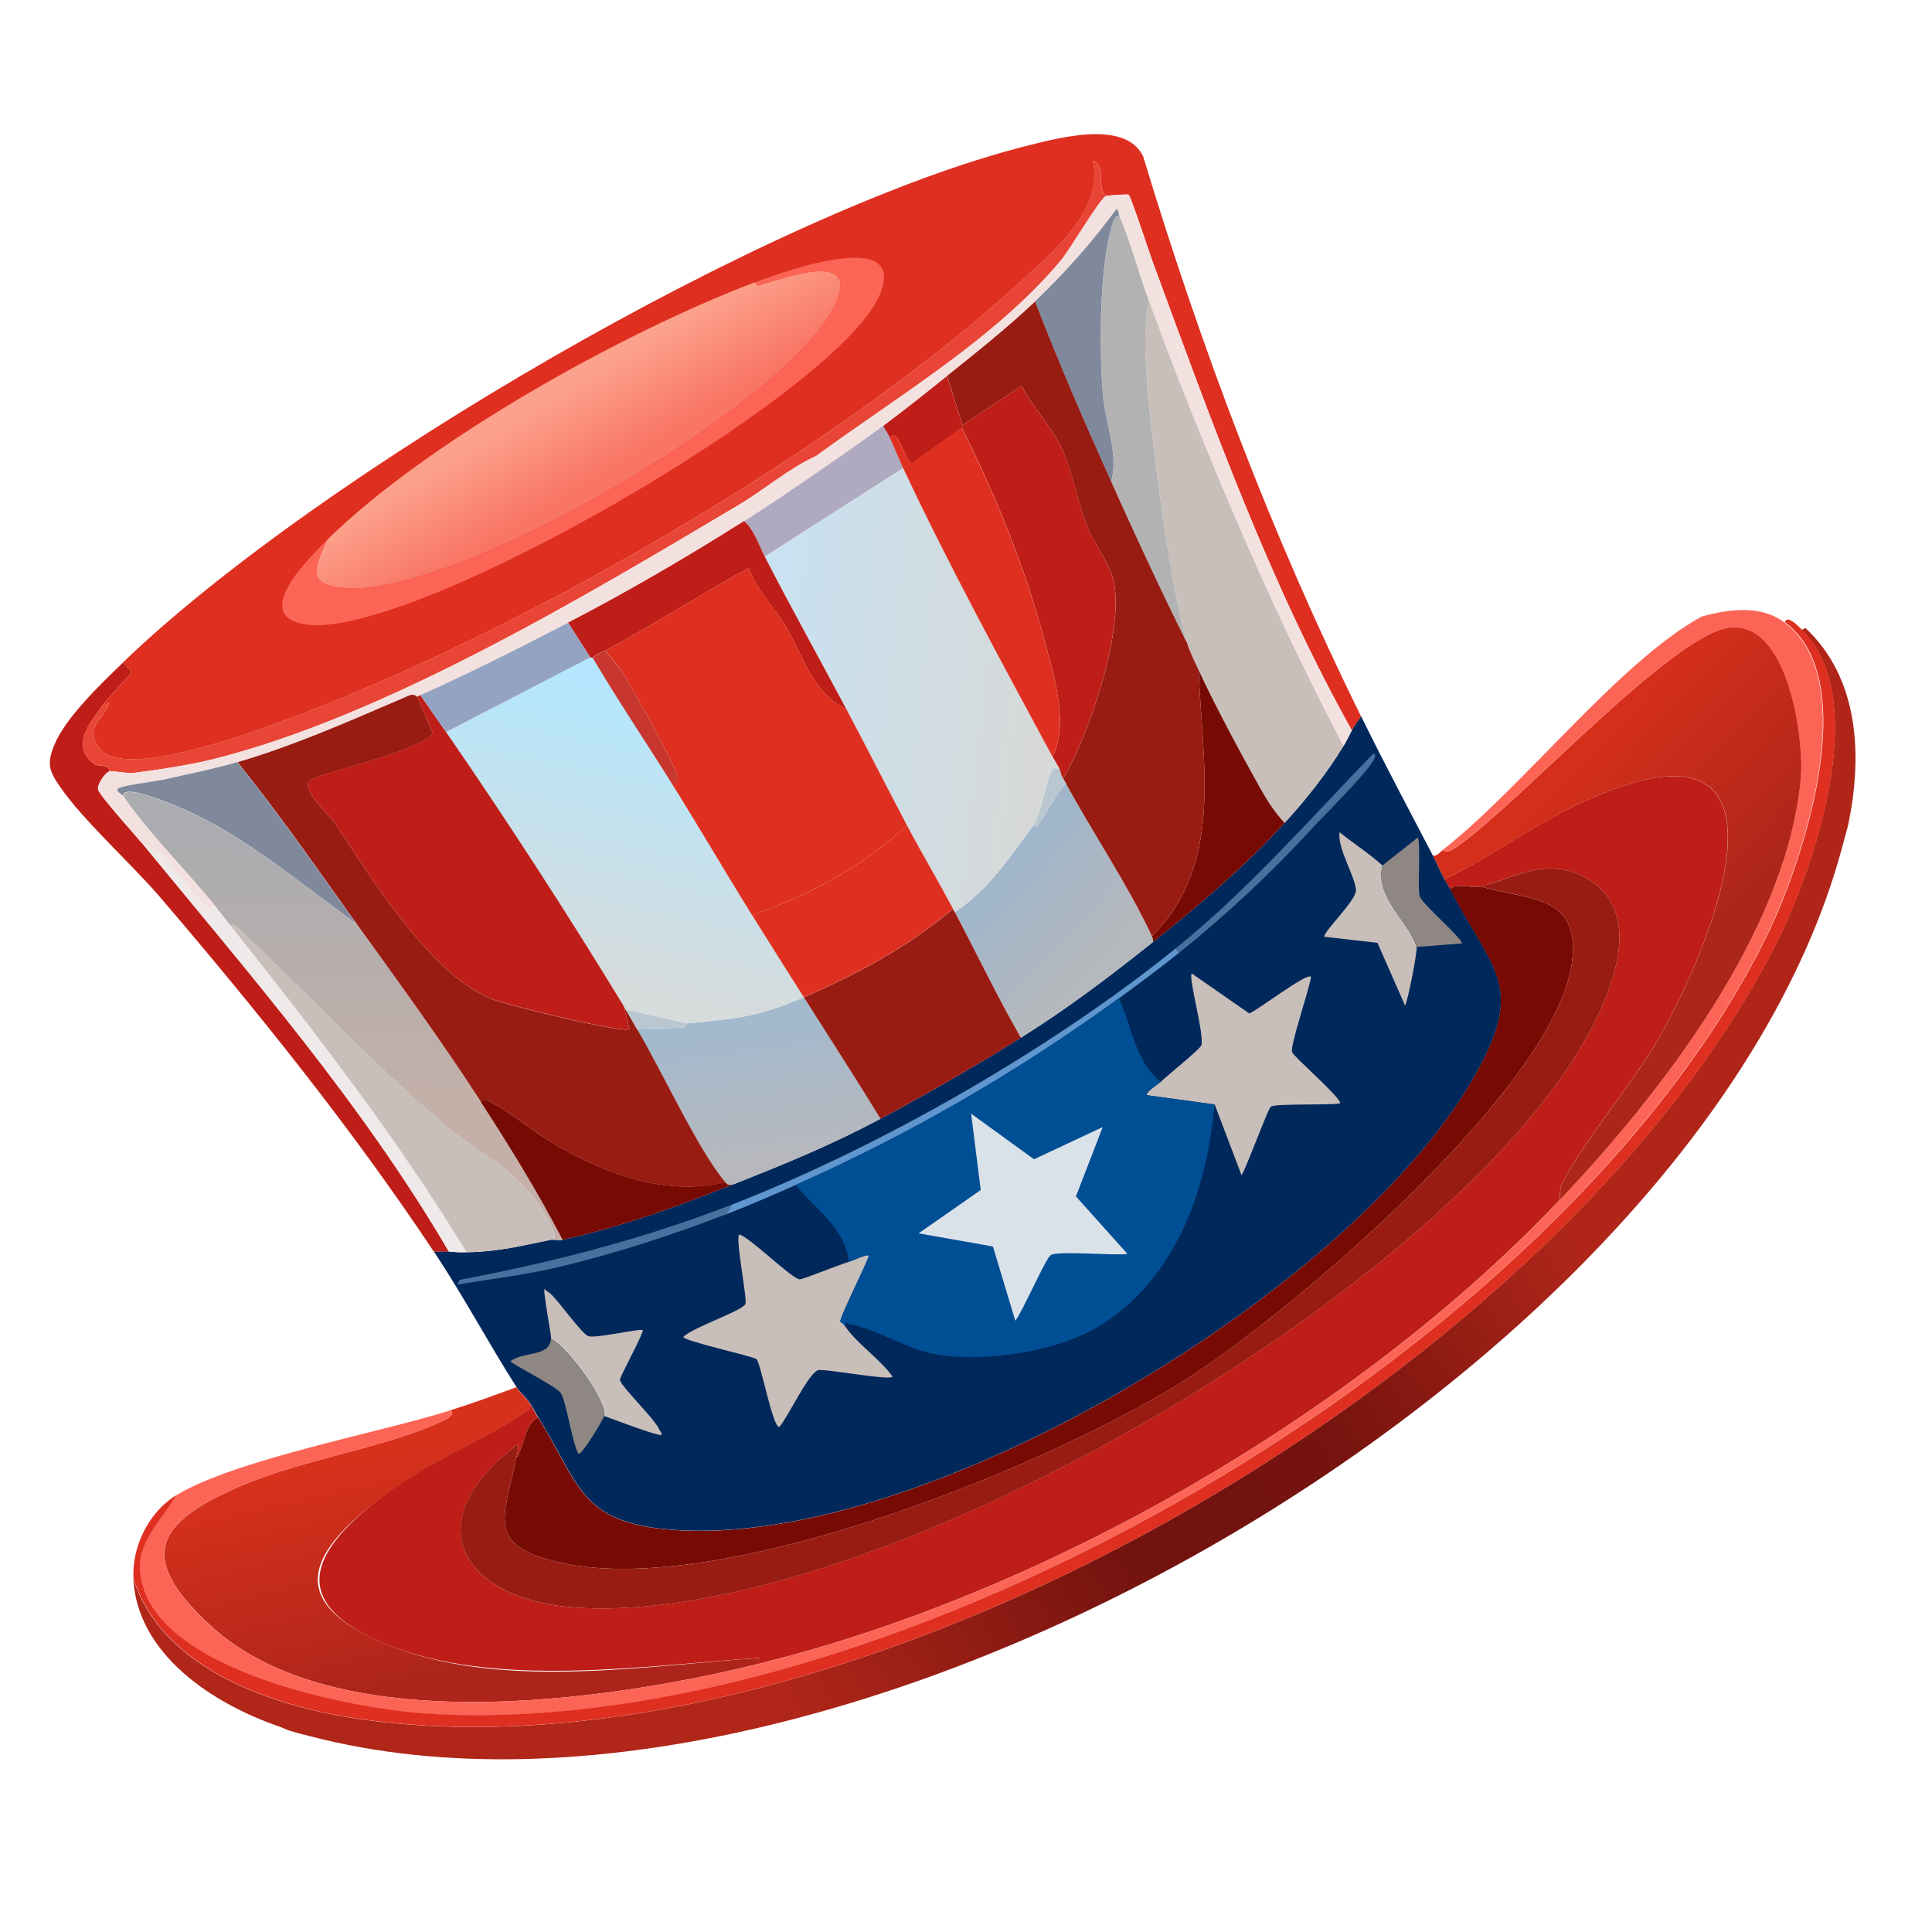 <svg width="32" height="32" viewBox="0 0 32 32" fill="none" xmlns="http://www.w3.org/2000/svg">
<g clip-path="url(#clip0_6413_76515)">
<path d="M29.848 10.431L29.902 10.4C30.804 11.244 30.847 12.537 30.611 13.666C30.597 13.729 30.571 13.808 30.554 13.878C30.54 13.931 30.524 13.991 30.509 14.047C30.505 14.061 30.501 14.075 30.497 14.089C28.113 22.769 13.859 31.025 5.148 28.76C5.042 28.733 4.914 28.702 4.81 28.67C4.748 28.65 4.687 28.619 4.625 28.597C3.535 28.222 2.273 27.409 2.207 26.142C2.681 27.662 4.563 28.28 6.001 28.48C14.082 29.609 25.653 22.874 29.361 15.743C30.017 14.481 31.029 11.604 29.844 10.433L29.848 10.431Z" fill="url(#paint0_linear_6413_76515)"/>
<path d="M7.453 23.361C7.823 23.245 8.189 23.11 8.552 22.977C8.606 23.063 8.727 23.165 8.79 23.267C8.781 23.363 8.77 23.343 8.701 23.39C8.058 23.83 7.249 24.147 6.588 24.61C5.342 25.482 4.47 26.424 6.364 27.219C8.257 28.014 10.664 27.586 12.587 27.461L12.524 27.569C10.022 28.178 5.55 28.832 3.483 26.921C2.252 25.786 2.583 25.218 3.988 24.612C5.017 24.168 6.369 23.987 7.355 23.525C7.398 23.505 7.564 23.412 7.455 23.36L7.453 23.361Z" fill="url(#paint1_linear_6413_76515)"/>
<path d="M25.82 19.89C25.851 19.836 25.844 19.671 25.847 19.659C26.166 18.976 27.057 17.939 27.484 17.18C28.498 15.384 29.953 11.509 26.119 13.331C25.361 13.692 24.681 14.204 23.924 14.563C23.856 14.432 23.801 14.302 23.734 14.173C23.807 14.179 23.844 14.119 23.895 14.08C23.997 14.141 24.089 14.052 24.181 13.987C25.173 13.283 27.649 10.574 28.604 10.4C29.614 10.216 29.896 12.229 29.828 12.922C29.58 15.444 27.521 18.103 25.825 19.89L25.82 19.89Z" fill="url(#paint2_linear_6413_76515)"/>
<path d="M7.453 23.361C7.562 23.413 7.396 23.506 7.353 23.526C6.365 23.989 5.016 24.171 3.985 24.613C2.581 25.219 2.251 25.784 3.48 26.922C5.55 28.832 10.02 28.179 12.522 27.57C17.273 26.411 22.45 23.439 25.819 19.893C27.516 18.107 29.575 15.448 29.823 12.925C29.891 12.234 29.608 10.219 28.598 10.403C27.645 10.579 25.169 13.285 24.175 13.99C24.084 14.055 23.992 14.144 23.89 14.083C25.231 13.033 26.811 10.967 28.183 10.213C28.625 10.09 29.16 10.012 29.559 10.312C30.858 11.28 29.85 14.287 29.273 15.471C25.896 22.407 14.782 28.859 7.086 28.389C5.797 28.309 2.33 27.641 2.309 25.956C2.304 25.491 2.708 25.141 2.91 24.772C3.88 24.178 6.255 23.737 7.448 23.364L7.453 23.361Z" fill="#FC6556"/>
<path d="M29.563 10.309C29.596 10.173 29.783 10.368 29.848 10.431C31.03 11.603 30.021 14.479 29.365 15.741C25.657 22.872 14.086 29.607 6.005 28.478C4.567 28.278 2.685 27.66 2.211 26.139C2.184 25.622 2.461 25.047 2.917 24.767C2.715 25.137 2.312 25.489 2.317 25.951C2.336 27.637 5.803 28.306 7.094 28.384C14.79 28.855 25.905 22.404 29.281 15.467C29.857 14.283 30.866 11.277 29.567 10.307L29.563 10.309Z" fill="#DE2F20"/>
<path d="M8.913 23.48C8.678 23.586 8.689 23.965 8.551 24.151C8.565 24.084 8.594 23.986 8.578 23.921C6.883 25.184 7.615 26.511 9.571 26.629C14.449 26.927 23.753 21.498 26.203 17.313C26.663 16.53 27.326 15.054 26.208 14.511C25.564 14.198 25.084 14.549 24.524 14.681C24.356 14.721 24.158 14.614 24.015 14.725C23.985 14.67 23.951 14.619 23.922 14.564C24.679 14.205 25.358 13.691 26.117 13.332C29.95 11.51 28.496 15.386 27.482 17.181C27.054 17.939 26.164 18.977 25.845 19.66C25.839 19.671 25.848 19.835 25.818 19.891C22.448 23.438 17.272 26.41 12.521 27.568L12.583 27.46C10.66 27.585 8.182 27.98 6.36 27.218C4.539 26.456 5.338 25.481 6.584 24.609C7.245 24.146 8.055 23.829 8.698 23.389C8.768 23.341 8.778 23.362 8.787 23.266C8.832 23.335 8.866 23.411 8.911 23.481L8.913 23.48Z" fill="#BE1E17"/>
<path d="M24.524 14.681C25.284 14.914 26.155 14.795 26.043 15.89C25.831 17.974 21.329 21.788 19.605 22.872C17.342 24.293 12.081 26.421 9.405 25.907C7.995 25.635 8.352 25.137 8.551 24.151C8.689 23.964 8.679 23.586 8.913 23.48C9.555 24.493 9.575 25.159 10.92 25.319C15.072 25.806 22.309 21.456 24.371 17.908C25.288 16.331 24.76 16.156 24.013 14.726C24.156 14.614 24.354 14.722 24.522 14.682L24.524 14.681Z" fill="#770A03"/>
<path d="M8.551 24.151C8.352 25.137 7.995 25.635 9.405 25.907C12.079 26.422 17.341 24.293 19.604 22.872C21.329 21.788 25.831 17.974 26.043 15.89C26.155 14.795 25.282 14.912 24.524 14.681C25.087 14.549 25.564 14.198 26.208 14.511C27.327 15.056 26.663 16.53 26.203 17.313C23.753 21.498 14.45 26.929 9.571 26.629C7.614 26.509 6.881 25.182 8.578 23.921C8.594 23.986 8.565 24.084 8.551 24.151Z" fill="#991C13"/>
<path d="M7.433 20.73C7.558 20.74 7.598 20.743 7.725 20.741C8.26 20.733 8.626 20.636 9.139 20.531C9.147 20.529 9.249 20.548 9.319 20.534C10.3 20.319 11.214 19.984 12.143 19.617C13.008 19.276 13.755 18.97 14.584 18.53C15.338 18.128 16.187 17.64 16.911 17.186C17.691 16.698 18.383 16.172 19.099 15.601C19.868 14.988 20.614 14.357 21.277 13.63C21.642 13.231 21.971 12.814 22.254 12.353C22.32 12.245 22.337 12.2 22.391 12.095C22.429 12.02 22.493 11.933 22.544 11.863C22.924 12.638 23.334 13.406 23.734 14.173C23.801 14.302 23.856 14.434 23.923 14.563C23.953 14.617 23.987 14.669 24.016 14.724C24.763 16.154 25.29 16.33 24.374 17.906C22.312 21.452 15.075 25.802 10.923 25.317C9.578 25.157 9.56 24.493 8.916 23.478C8.871 23.408 8.837 23.332 8.792 23.263C8.729 23.161 8.608 23.059 8.554 22.974C8.086 22.238 7.672 21.459 7.187 20.73C7.266 20.731 7.356 20.722 7.436 20.728L7.433 20.73Z" fill="#00285B"/>
<path d="M22.187 13.783C22.144 14.048 22.459 14.535 22.459 14.75C22.457 14.918 21.901 15.451 21.936 15.515L22.814 15.614L23.271 16.653C23.183 16.77 23.23 16.533 23.078 16.657C22.933 16.774 23.067 17.11 23.148 17.242C23.168 17.276 23.31 17.328 23.322 17.356C23.331 17.382 23.189 17.8 23.165 17.858C22.995 18.263 22.447 19.277 22.207 19.659C21.302 21.105 16.126 24.09 14.418 24.334C13.392 24.48 12.646 24.147 11.723 23.838C11.528 23.772 11.03 23.419 10.917 23.678C10.842 23.497 10.3 22.985 10.265 22.859C10.254 22.815 10.627 22.151 10.645 22.033C10.611 21.998 9.844 22.178 9.737 22.13C9.62 22.076 9.256 21.556 9.121 21.434C9.238 21.352 9.239 21.127 9.193 21.001C10.146 20.78 11.118 20.462 12.032 20.111C12.418 19.962 12.8 19.796 13.18 19.627C13.506 20.047 13.993 20.32 14.059 20.902C13.925 20.944 13.299 21.193 13.246 21.193C13.122 21.193 12.441 20.514 12.247 20.45C12.165 20.473 12.387 21.548 12.344 21.606C12.247 21.736 11.479 21.984 11.317 22.146C11.307 22.212 12.488 22.471 12.53 22.515C12.604 22.594 12.803 23.678 12.909 23.635C13.05 23.478 13.383 22.758 13.545 22.698C13.637 22.664 14.739 22.877 14.783 22.804C14.588 22.525 14.178 22.244 13.999 21.973C14.022 21.847 13.998 21.921 14.066 21.934C14.577 22.035 15.023 22.357 15.535 22.442C16.341 22.573 17.554 22.388 18.246 21.945C19.494 21.148 19.994 19.695 20.118 18.297L20.562 19.468C20.646 19.333 20.999 18.368 21.047 18.331C21.121 18.274 22.028 18.311 22.192 18.276C22.235 18.206 21.44 17.519 21.4 17.43C21.357 17.331 21.692 16.362 21.712 16.181C21.65 16.102 20.822 16.743 20.69 16.788L19.737 16.125C19.672 16.177 19.959 17.174 19.892 17.32C19.86 17.391 19.336 17.811 19.223 17.921C18.776 17.54 18.765 17.025 18.532 16.537C18.866 16.294 19.202 16.045 19.524 15.785C20.326 15.141 21.031 14.481 21.726 13.729C22.184 14.026 22.063 13.754 22.127 13.712C22.195 13.666 22.184 13.782 22.186 13.786L22.187 13.783Z" fill="#00285B"/>
<path d="M22.186 13.783C22.419 13.971 22.675 14.133 22.898 14.336C22.769 14.871 23.363 15.287 23.463 15.688C23.479 15.753 23.317 16.593 23.272 16.655L22.815 15.616L21.937 15.516C21.9 15.452 22.458 14.919 22.459 14.752C22.459 14.537 22.145 14.05 22.188 13.785L22.186 13.783Z" fill="#C9BFBA"/>
<path d="M9.123 21.433C9.258 21.555 9.623 22.075 9.74 22.129C9.845 22.178 10.613 21.997 10.648 22.032C10.63 22.15 10.257 22.814 10.268 22.858C10.302 22.983 10.841 23.495 10.92 23.677C10.916 23.683 10.976 23.745 10.954 23.765C10.916 23.798 10.122 23.493 10.008 23.454C10.041 23.192 9.407 22.326 9.129 22.179C9.136 22.12 8.982 21.349 9.023 21.347C9.047 21.388 9.108 21.415 9.125 21.432L9.123 21.433Z" fill="#C9BFBA"/>
<path d="M9.127 22.18C9.406 22.329 10.038 23.193 10.006 23.455C10.002 23.493 9.629 24.124 9.579 24.076C9.47 23.879 9.382 23.209 9.285 23.069C9.216 22.971 8.592 22.651 8.451 22.551C8.658 22.377 9.096 22.486 9.127 22.177L9.127 22.18Z" fill="#8E8783"/>
<path d="M19.478 15.705L19.524 15.785C19.201 16.043 18.866 16.294 18.531 16.537C16.831 17.767 15.097 18.773 13.18 19.627C12.8 19.796 12.418 19.962 12.032 20.111L12.12 19.953C14.592 18.991 17.41 17.373 19.478 15.705Z" fill="#5F96CD"/>
<path d="M23.462 15.686C23.363 15.287 22.769 14.869 22.897 14.335L23.486 13.87C23.534 14.045 23.474 14.743 23.518 14.852C23.575 14.991 24.217 15.541 24.215 15.626L23.464 15.685L23.462 15.686Z" fill="#8E8783"/>
<path d="M21.726 13.729C21.03 14.482 20.325 15.142 19.525 15.785L19.478 15.705C20.671 14.741 21.7 13.56 22.752 12.476C22.802 12.528 22.769 12.559 22.739 12.607C22.599 12.848 21.957 13.479 21.727 13.726L21.726 13.729Z" fill="#4A719D"/>
<path d="M12.121 19.952L12.034 20.11C11.12 20.461 10.148 20.779 9.194 21C8.67 21.121 8.095 21.191 7.571 21.276L7.615 21.198C9.147 20.91 10.664 20.519 12.121 19.952Z" fill="#4A719D"/>
<path d="M14.061 20.901C14.114 20.885 14.368 20.762 14.393 20.798C14.35 20.947 13.904 21.827 13.92 21.892C13.923 21.897 13.963 21.913 14 21.97C14.179 22.241 14.589 22.522 14.784 22.801C14.74 22.874 13.638 22.661 13.546 22.695C13.385 22.756 13.049 23.476 12.91 23.632C12.805 23.677 12.606 22.593 12.531 22.512C12.487 22.466 11.308 22.209 11.318 22.143C11.481 21.983 12.248 21.733 12.345 21.603C12.388 21.545 12.166 20.47 12.248 20.447C12.442 20.511 13.123 21.19 13.247 21.19C13.3 21.19 13.925 20.939 14.06 20.899L14.061 20.901Z" fill="#C9BFBA"/>
<path d="M20.119 18.294L18.997 18.14C18.974 18.084 19.189 17.955 19.225 17.92C19.338 17.809 19.862 17.39 19.895 17.319C19.961 17.173 19.674 16.176 19.74 16.124L20.692 16.786C20.825 16.739 21.653 16.098 21.714 16.18C21.696 16.362 21.358 17.332 21.402 17.429C21.441 17.516 22.237 18.205 22.194 18.275C22.03 18.31 21.122 18.274 21.049 18.33C20.999 18.368 20.649 19.332 20.564 19.466L20.12 18.296L20.119 18.294Z" fill="#C9BFBA"/>
<path d="M18.531 16.535C18.765 17.023 18.777 17.536 19.222 17.919C19.184 17.956 18.972 18.085 18.994 18.139L20.116 18.293C19.994 19.69 19.494 21.146 18.244 21.942C17.552 22.384 16.338 22.567 15.533 22.438C15.02 22.355 14.576 22.031 14.064 21.93C13.995 21.918 14.021 21.843 13.998 21.969C13.96 21.912 13.918 21.896 13.917 21.891C13.901 21.826 14.349 20.945 14.39 20.797C14.365 20.762 14.11 20.885 14.059 20.9C13.992 20.318 13.506 20.043 13.179 19.625C15.095 18.772 16.829 17.766 18.531 16.535Z" fill="#004E94"/>
<path d="M16.085 18.446L17.127 19.201L18.264 18.668L17.821 19.816L18.674 20.768C18.479 20.802 17.506 20.712 17.402 20.789C17.315 20.853 16.936 21.726 16.817 21.876L16.446 20.646L15.215 20.428L16.244 19.71L16.085 18.446Z" fill="#DAE2E9"/>
<path d="M2.045 10.964C2.056 11.036 2.182 11.078 2.166 11.145C2.159 11.177 1.791 11.557 1.727 11.649C1.52 11.935 1.144 12.346 1.559 12.655C1.625 12.705 1.82 12.649 1.809 12.778C1.727 12.811 1.606 13.005 1.627 13.079C1.653 13.178 2.233 13.819 2.352 13.963C4.139 16.141 6.007 18.285 7.436 20.731C7.356 20.725 7.268 20.733 7.186 20.732C5.815 18.672 4.268 16.752 2.662 14.872C2.175 14.301 1.39 13.607 0.987 13.021C0.806 12.758 0.778 12.638 0.898 12.342C1.083 11.884 1.689 11.31 2.048 10.964L2.045 10.964Z" fill="#BE1E17"/>
<path d="M18.314 3.248C18.193 3.328 17.727 4.129 17.563 4.324C16.483 5.611 14.868 6.563 13.522 7.55C13.063 7.76 12.66 8.112 12.228 8.368C9.7 9.871 6.352 11.878 3.512 12.579C3.125 12.674 2.598 12.754 2.198 12.804C2.113 12.814 1.855 12.761 1.808 12.778C1.821 12.647 1.625 12.705 1.558 12.655C1.143 12.346 1.52 11.935 1.727 11.649C1.76 11.706 1.836 11.578 1.797 11.68C1.708 11.905 1.365 12.065 1.668 12.415C2.123 12.94 4.459 12.028 5.043 11.805C8.827 10.356 13.897 7.424 16.879 4.685C17.431 4.181 18.292 3.483 18.101 2.66C18.334 2.762 18.148 3.072 18.317 3.249L18.314 3.248Z" fill="#E94536"/>
<path d="M22.543 11.866C22.493 11.936 22.428 12.023 22.39 12.097C21.018 9.637 20.071 6.993 19.102 4.364C19.038 4.191 18.747 3.294 18.696 3.226C18.685 3.211 18.333 3.238 18.317 3.249C18.15 3.071 18.334 2.762 18.102 2.66C18.293 3.483 17.431 4.181 16.88 4.685C13.896 7.422 8.827 10.356 5.044 11.805C4.459 12.028 2.125 12.941 1.668 12.415C1.366 12.065 1.709 11.907 1.797 11.68C1.836 11.578 1.758 11.707 1.727 11.649C1.794 11.558 2.159 11.177 2.166 11.145C2.183 11.079 2.054 11.037 2.045 10.964C5.249 7.878 12.746 3.47 17.06 2.402C17.576 2.274 18.644 1.991 18.933 2.588C19.903 5.789 21.061 8.86 22.543 11.866Z" fill="#DE2F20"/>
<path d="M12.505 4.676C12.548 4.764 12.589 4.719 12.644 4.703C13.054 4.591 14.305 4.119 13.804 5.103C12.98 6.727 7.53 9.907 5.709 9.741C5.044 9.681 5.225 9.404 5.411 8.949C7.073 7.309 10.315 5.504 12.504 4.675L12.505 4.676Z" fill="url(#paint3_linear_6413_76515)"/>
<path d="M5.411 8.949C5.224 9.405 5.043 9.679 5.709 9.741C7.53 9.907 12.982 6.726 13.804 5.103C14.304 4.118 13.055 4.591 12.645 4.703C12.587 4.72 12.547 4.767 12.505 4.677C12.901 4.527 15.106 3.712 14.555 4.92C13.815 6.545 6.875 10.567 5.094 10.347C4.118 10.226 5.105 9.252 5.412 8.951L5.411 8.949Z" fill="#FC6556"/>
<path d="M19.101 4.362L19.565 5.968L19.423 6.033C19.288 5.683 19.158 5.329 19.029 4.977C18.864 4.535 18.726 3.999 18.544 3.579C18.528 3.543 18.532 3.459 18.494 3.464C18.099 4.003 17.632 4.53 17.147 4.992C16.69 5.427 16.179 5.832 15.684 6.228C15.341 6.502 14.977 6.793 14.626 7.053C14.275 7.313 13.883 7.585 13.51 7.841C13.359 7.661 13.764 7.61 13.842 7.489C13.836 7.392 13.569 7.528 13.522 7.55C14.869 6.564 16.483 5.611 17.563 4.324C17.729 4.128 18.195 3.327 18.314 3.248C18.331 3.239 18.682 3.211 18.693 3.226C18.746 3.293 19.037 4.189 19.099 4.363L19.101 4.362Z" fill="#F3E1E0"/>
<path d="M19.102 4.362C20.07 6.991 21.015 9.636 22.39 12.095C22.336 12.2 22.318 12.244 22.253 12.354C21.174 10.308 20.26 8.182 19.424 6.032L19.566 5.967L19.102 4.362Z" fill="#F3E1E0"/>
<path d="M19.029 4.977C19.16 5.328 19.288 5.683 19.423 6.033C20.26 8.184 21.176 10.309 22.252 12.354C21.971 12.814 21.642 13.231 21.276 13.631C21.107 13.454 20.979 13.244 20.859 13.034C20.539 12.462 20.122 11.691 19.851 11.101C19.784 10.956 19.7 10.794 19.657 10.642C19.377 9.661 19.11 7.562 19.014 6.501C18.969 6.018 18.934 5.454 19.027 4.978L19.029 4.977Z" fill="#C9BFBA"/>
<path d="M5.904 15.301C6.603 16.275 7.314 17.246 7.963 18.25C8.444 18.992 8.911 19.753 9.319 20.537C9.248 20.551 9.147 20.533 9.138 20.534C9.217 20.493 9.191 20.456 9.165 20.394C8.737 19.417 8.122 19.266 7.355 18.62C6.154 17.61 5.094 16.449 3.95 15.379C3.92 15.353 3.854 15.289 3.815 15.333C3.725 15.218 3.637 15.102 3.546 14.99C3.102 14.437 2.403 13.738 2.04 13.184C2.045 13.026 2.507 13.198 2.603 13.233C3.864 13.668 4.849 14.547 5.905 15.306L5.904 15.301Z" fill="url(#paint4_linear_6413_76515)"/>
<path d="M11.387 16.951C12.214 16.863 12.515 16.86 13.312 16.517C13.737 17.186 14.171 17.855 14.582 18.531C13.753 18.971 13.009 19.277 12.141 19.618C12.066 19.621 12.066 19.645 12.014 19.584C11.571 19.069 10.944 17.706 10.547 17.043C10.807 17.021 11.075 17.043 11.333 17.016C11.372 17.012 11.361 16.952 11.384 16.951L11.387 16.951Z" fill="url(#paint5_linear_6413_76515)"/>
<path d="M17.654 12.975C18.114 13.822 18.671 14.633 19.079 15.505C19.098 15.547 19.098 15.559 19.099 15.601C18.381 16.173 17.691 16.698 16.911 17.186C16.52 16.508 16.183 15.798 15.818 15.107C16.388 14.722 16.709 14.215 17.103 13.687C17.118 13.666 17.163 13.707 17.185 13.675C17.349 13.452 17.464 13.183 17.655 12.977L17.654 12.975Z" fill="url(#paint6_linear_6413_76515)"/>
<path d="M15.785 15.054C15.796 15.072 15.806 15.09 15.816 15.108C16.182 15.799 16.518 16.509 16.91 17.188C16.186 17.641 15.336 18.129 14.583 18.531C14.171 17.855 13.737 17.186 13.313 16.517C14.18 16.146 15.066 15.668 15.785 15.054Z" fill="#991C13"/>
<path d="M9.137 20.532C8.624 20.635 8.258 20.732 7.724 20.742C6.569 18.836 5.194 17.071 3.814 15.329C3.853 15.285 3.919 15.35 3.948 15.376C5.093 16.445 6.152 17.606 7.354 18.616C8.12 19.262 8.735 19.413 9.163 20.39C9.19 20.454 9.216 20.491 9.136 20.53L9.137 20.532Z" fill="#C9BFBA"/>
<path d="M21.278 13.63C20.612 14.358 19.868 14.988 19.099 15.602C19.098 15.559 19.098 15.547 19.079 15.506C20.285 14.301 19.908 12.622 19.853 11.1C20.126 11.689 20.54 12.46 20.861 13.033C20.98 13.246 21.11 13.455 21.278 13.63Z" fill="#770A03"/>
<path d="M12.015 19.584C12.067 19.645 12.067 19.621 12.142 19.618C11.213 19.985 10.297 20.32 9.318 20.535C8.911 19.751 8.443 18.99 7.962 18.249C8.036 18.182 8.085 18.23 8.15 18.264C8.51 18.457 8.878 18.78 9.246 18.987C10.099 19.468 11.026 19.806 12.014 19.582L12.015 19.584Z" fill="#770A03"/>
<path d="M3.546 14.985C3.638 15.099 3.726 15.215 3.815 15.328C5.196 17.07 6.57 18.835 7.726 20.741C7.598 20.743 7.558 20.74 7.433 20.73C6.004 18.284 4.137 16.142 2.349 13.962L2.657 14.123C2.832 14.299 3.292 14.946 3.432 15.032C3.523 15.086 3.476 15.013 3.546 14.982L3.546 14.985Z" fill="#EFE9E9"/>
<path d="M1.808 12.778C1.854 12.759 2.113 12.815 2.198 12.804C2.599 12.754 3.126 12.676 3.512 12.58C3.592 12.577 3.622 12.629 3.546 12.667C3.326 12.778 2.87 12.728 2.675 12.92C2.572 12.943 1.949 13.017 1.944 13.075C1.951 13.137 2.025 13.157 2.04 13.179C2.405 13.732 3.104 14.431 3.546 14.985C3.474 15.014 3.522 15.089 3.431 15.034C3.291 14.948 2.831 14.302 2.656 14.126L2.348 13.965C2.23 13.823 1.651 13.179 1.623 13.081C1.604 13.006 1.725 12.812 1.805 12.78L1.808 12.778Z" fill="#F3E1E0"/>
<path d="M3.512 12.579C6.352 11.877 9.7 9.871 12.228 8.368C12.66 8.112 13.063 7.76 13.521 7.55C13.568 7.528 13.836 7.392 13.842 7.489C13.764 7.61 13.359 7.661 13.51 7.84C13.123 8.107 12.723 8.378 12.325 8.632C11.385 9.227 10.396 9.803 9.41 10.315C8.648 10.712 7.665 11.208 6.963 11.513C6.944 11.522 6.928 11.536 6.909 11.544C6.904 11.547 6.864 11.477 6.77 11.517C5.836 11.918 4.906 12.336 3.93 12.622C3.528 12.74 3.086 12.825 2.675 12.92C2.87 12.728 3.325 12.776 3.546 12.667C3.622 12.63 3.592 12.578 3.512 12.579Z" fill="#F3E1E0"/>
<path d="M17.147 4.991C17.532 5.996 17.965 6.991 18.407 7.975C18.809 8.87 19.223 9.761 19.659 10.641C19.702 10.793 19.786 10.954 19.853 11.1C19.908 12.621 20.285 14.3 19.079 15.505C18.67 14.632 18.114 13.822 17.654 12.975C17.639 12.948 17.623 12.921 17.608 12.895C18.033 12.2 18.67 10.32 18.425 9.552C18.332 9.259 18.093 8.961 17.984 8.665C17.831 8.255 17.759 7.767 17.561 7.375C17.382 7.023 17.099 6.742 16.921 6.389L15.942 7.042L15.686 6.226C16.181 5.831 16.689 5.425 17.149 4.99L17.147 4.991Z" fill="#991C13"/>
<path d="M18.542 3.58C18.723 3.998 18.863 4.533 19.027 4.978C18.936 5.453 18.97 6.017 19.013 6.501C19.11 7.562 19.377 9.66 19.657 10.642C19.219 9.763 18.805 8.872 18.405 7.976C18.533 7.537 18.312 7.027 18.272 6.573C18.204 5.801 18.205 4.381 18.443 3.656C18.456 3.613 18.489 3.572 18.543 3.582L18.542 3.58Z" fill="#B2B2B3"/>
<path d="M18.542 3.58C18.488 3.57 18.457 3.612 18.442 3.655C18.202 4.38 18.203 5.799 18.271 6.571C18.311 7.025 18.532 7.535 18.404 7.974C17.963 6.993 17.529 5.997 17.144 4.991C17.631 4.528 18.098 4.001 18.491 3.464C18.527 3.46 18.525 3.542 18.541 3.578L18.542 3.58Z" fill="#7F899B"/>
<path d="M14.626 7.053C14.658 7.116 14.705 7.177 14.735 7.241C14.812 7.411 14.88 7.584 14.959 7.753L12.667 9.22C12.565 9.021 12.494 8.783 12.327 8.631C12.724 8.38 13.124 8.106 13.512 7.839C13.9 7.573 14.265 7.321 14.628 7.052L14.626 7.053Z" fill="#AFAABF"/>
<path d="M15.685 6.229L15.942 7.045L15.931 7.088L15.107 7.67C14.991 7.685 14.89 7.07 14.736 7.243C14.706 7.179 14.66 7.119 14.628 7.055C14.979 6.795 15.343 6.503 15.685 6.229Z" fill="#BE1E17"/>
<path d="M6.91 11.544L7.168 12.144C6.952 12.46 5.223 12.814 5.126 12.932C4.991 13.094 5.467 13.51 5.548 13.633C6.15 14.543 7.109 16.109 8.118 16.538C8.349 16.637 10.339 17.129 10.426 17.043L10.334 16.669C10.344 16.687 10.355 16.705 10.365 16.723C10.429 16.829 10.489 16.938 10.55 17.043C10.947 17.706 11.574 19.07 12.017 19.585C11.03 19.809 10.101 19.469 9.249 18.99C8.881 18.782 8.514 18.46 8.154 18.267C8.088 18.231 8.041 18.184 7.966 18.251C7.317 17.247 6.606 16.275 5.907 15.302C5.261 14.4 4.63 13.486 3.935 12.624C4.91 12.338 5.842 11.919 6.774 11.52C6.87 11.479 6.907 11.548 6.913 11.547L6.91 11.544Z" fill="#991C13"/>
<path d="M2.674 12.921C3.085 12.826 3.527 12.741 3.929 12.623C4.627 13.485 5.256 14.401 5.902 15.3C4.846 14.542 3.861 13.662 2.6 13.228C2.502 13.194 2.042 13.021 2.037 13.178C2.023 13.153 1.949 13.136 1.941 13.074C1.946 13.016 2.568 12.944 2.673 12.919L2.674 12.921Z" fill="#7F899B"/>
<path d="M9.777 10.889L9.819 10.9C10.233 11.601 10.689 12.278 11.12 12.967C11.574 13.691 12.005 14.433 12.456 15.158C12.74 15.612 13.027 16.067 13.313 16.517C12.516 16.86 12.214 16.863 11.387 16.951L10.362 16.722C10.352 16.704 10.341 16.686 10.331 16.669C9.408 15.149 8.396 13.59 7.386 12.126L9.775 10.89L9.777 10.889Z" fill="url(#paint7_linear_6413_76515)"/>
<path d="M11.387 16.951C11.364 16.953 11.375 17.013 11.336 17.017C11.076 17.042 10.809 17.02 10.55 17.043C10.488 16.936 10.428 16.828 10.365 16.723L11.39 16.952L11.387 16.951Z" fill="#BAC7D1"/>
<path d="M14.959 7.753C15.713 9.356 16.589 10.97 17.432 12.533C17.468 12.595 17.505 12.658 17.541 12.721C17.46 12.779 17.484 12.668 17.432 12.748C17.325 12.914 17.247 13.482 17.102 13.688C16.707 14.216 16.387 14.723 15.816 15.108C15.806 15.09 15.796 15.072 15.785 15.054C15.54 14.592 15.27 14.137 15.025 13.675C14.688 13.038 14.362 12.391 14.024 11.756C13.575 10.911 13.107 10.071 12.668 9.222L14.96 7.755L14.959 7.753Z" fill="url(#paint8_linear_6413_76515)"/>
<path d="M17.542 12.72C17.57 12.768 17.57 12.826 17.608 12.896C17.624 12.923 17.64 12.95 17.655 12.977C17.464 13.183 17.349 13.452 17.185 13.676C17.161 13.709 17.117 13.669 17.103 13.687C17.249 13.481 17.327 12.913 17.434 12.747C17.485 12.667 17.462 12.778 17.542 12.72Z" fill="#BAC7D1"/>
<path d="M15.024 13.673C15.269 14.135 15.539 14.59 15.785 15.052C15.065 15.666 14.179 16.144 13.312 16.515C13.025 16.063 12.739 15.61 12.456 15.156C13.402 14.841 14.285 14.343 15.024 13.673Z" fill="#DE2F20"/>
<path d="M6.963 11.513C7.102 11.716 7.246 11.92 7.388 12.124C8.398 13.589 9.407 15.147 10.333 16.667L10.425 17.041C10.338 17.127 8.349 16.634 8.117 16.536C7.109 16.109 6.15 14.543 5.547 13.631C5.466 13.508 4.989 13.091 5.125 12.93C5.222 12.812 6.951 12.458 7.167 12.142L6.909 11.542C6.927 11.534 6.943 11.52 6.962 11.511L6.963 11.513Z" fill="#BE1E17"/>
<path d="M12.327 8.631C12.494 8.783 12.565 9.021 12.667 9.22C13.106 10.071 13.573 10.909 14.023 11.754C13.454 11.476 13.294 10.839 12.989 10.335C12.808 10.038 12.534 9.769 12.401 9.407C11.603 9.844 10.834 10.343 10.033 10.774C9.962 10.813 9.894 10.816 9.818 10.898L9.776 10.887L9.409 10.313C10.396 9.801 11.384 9.225 12.324 8.63L12.327 8.631Z" fill="#BE1E17"/>
<path d="M9.41 10.315L9.777 10.889L7.388 12.125C7.247 11.922 7.103 11.719 6.963 11.513C7.664 11.206 8.649 10.709 9.41 10.315Z" fill="#95A3C3"/>
<path d="M17.607 12.895C17.567 12.825 17.567 12.767 17.541 12.718C17.505 12.655 17.469 12.593 17.433 12.53C17.72 11.99 17.436 11.115 17.279 10.533C16.958 9.344 16.483 8.186 15.931 7.085L15.942 7.042L16.92 6.389C17.098 6.742 17.382 7.023 17.561 7.375C17.761 7.766 17.832 8.254 17.984 8.665C18.094 8.96 18.333 9.261 18.424 9.552C18.669 10.32 18.032 12.2 17.607 12.895Z" fill="#BE1E17"/>
<path d="M15.929 7.086C16.481 8.187 16.956 9.345 17.278 10.534C17.435 11.116 17.72 11.99 17.431 12.531C16.588 10.968 15.711 9.355 14.958 7.752C14.878 7.58 14.81 7.409 14.733 7.239C14.887 7.067 14.989 7.681 15.105 7.667L15.928 7.084L15.929 7.086Z" fill="#DE2F20"/>
<path d="M14.023 11.754C14.363 12.391 14.687 13.036 15.024 13.673C14.284 14.343 13.402 14.84 12.455 15.156C12.003 14.431 11.573 13.689 11.119 12.965C11.237 12.988 11.222 12.863 11.2 12.795C11.115 12.545 10.498 11.448 10.326 11.158C10.258 11.04 10.107 10.898 10.033 10.774C10.834 10.343 11.603 9.844 12.401 9.407C12.536 9.768 12.809 10.035 12.989 10.335C13.294 10.838 13.455 11.476 14.023 11.754Z" fill="#DE2F20"/>
<path d="M10.034 10.776C10.106 10.901 10.257 11.043 10.327 11.16C10.499 11.45 11.116 12.547 11.201 12.797C11.223 12.865 11.239 12.992 11.12 12.967C10.689 12.278 10.233 11.601 9.819 10.9C9.894 10.819 9.963 10.814 10.034 10.776Z" fill="#C73730"/>
</g>
<defs>
<linearGradient id="paint0_linear_6413_76515" x1="24.287" y1="17.706" x2="11.485" y2="25.665" gradientUnits="userSpaceOnUse">
<stop stop-color="#AF2619"/>
<stop offset="0.33" stop-color="#78140F"/>
<stop offset="0.38" stop-color="#74130F"/>
<stop offset="0.59" stop-color="#72130F"/>
<stop offset="1" stop-color="#B02619"/>
</linearGradient>
<linearGradient id="paint1_linear_6413_76515" x1="7.039" y1="23.896" x2="7.876" y2="27.635" gradientUnits="userSpaceOnUse">
<stop stop-color="#D7311C"/>
<stop offset="1" stop-color="#AD251A"/>
</linearGradient>
<linearGradient id="paint2_linear_6413_76515" x1="25.405" y1="13.214" x2="28.074" y2="15.787" gradientUnits="userSpaceOnUse">
<stop stop-color="#D52F1B"/>
<stop offset="1" stop-color="#AC261A"/>
</linearGradient>
<linearGradient id="paint3_linear_6413_76515" x1="9.236" y1="6.526" x2="10.007" y2="7.794" gradientUnits="userSpaceOnUse">
<stop stop-color="#FCA18B"/>
<stop offset="1" stop-color="#F97665"/>
</linearGradient>
<linearGradient id="paint4_linear_6413_76515" x1="5.723" y1="13.826" x2="5.655" y2="18.428" gradientUnits="userSpaceOnUse">
<stop stop-color="#ABACB0"/>
<stop offset="1" stop-color="#C4B0A8"/>
</linearGradient>
<linearGradient id="paint5_linear_6413_76515" x1="12.455" y1="17.012" x2="12.755" y2="19.123" gradientUnits="userSpaceOnUse">
<stop stop-color="#A3B9CD"/>
<stop offset="1" stop-color="#B6B8BD"/>
</linearGradient>
<linearGradient id="paint6_linear_6413_76515" x1="16.703" y1="14.527" x2="18.174" y2="15.937" gradientUnits="userSpaceOnUse">
<stop stop-color="#A1B6CA"/>
<stop offset="1" stop-color="#B5B8BC"/>
</linearGradient>
<linearGradient id="paint7_linear_6413_76515" x1="10.939" y1="11.587" x2="9.93" y2="16.267" gradientUnits="userSpaceOnUse">
<stop stop-color="#B4E7FD"/>
<stop offset="1" stop-color="#D6DBDC"/>
</linearGradient>
<linearGradient id="paint8_linear_6413_76515" x1="12.834" y1="11.145" x2="17.163" y2="11.629" gradientUnits="userSpaceOnUse">
<stop stop-color="#C9E1F0"/>
<stop offset="1" stop-color="#D6D9D8"/>
</linearGradient>
<clipPath id="clip0_6413_76515">
<rect width="32" height="32" fill="white"/>
</clipPath>
</defs>
</svg>
